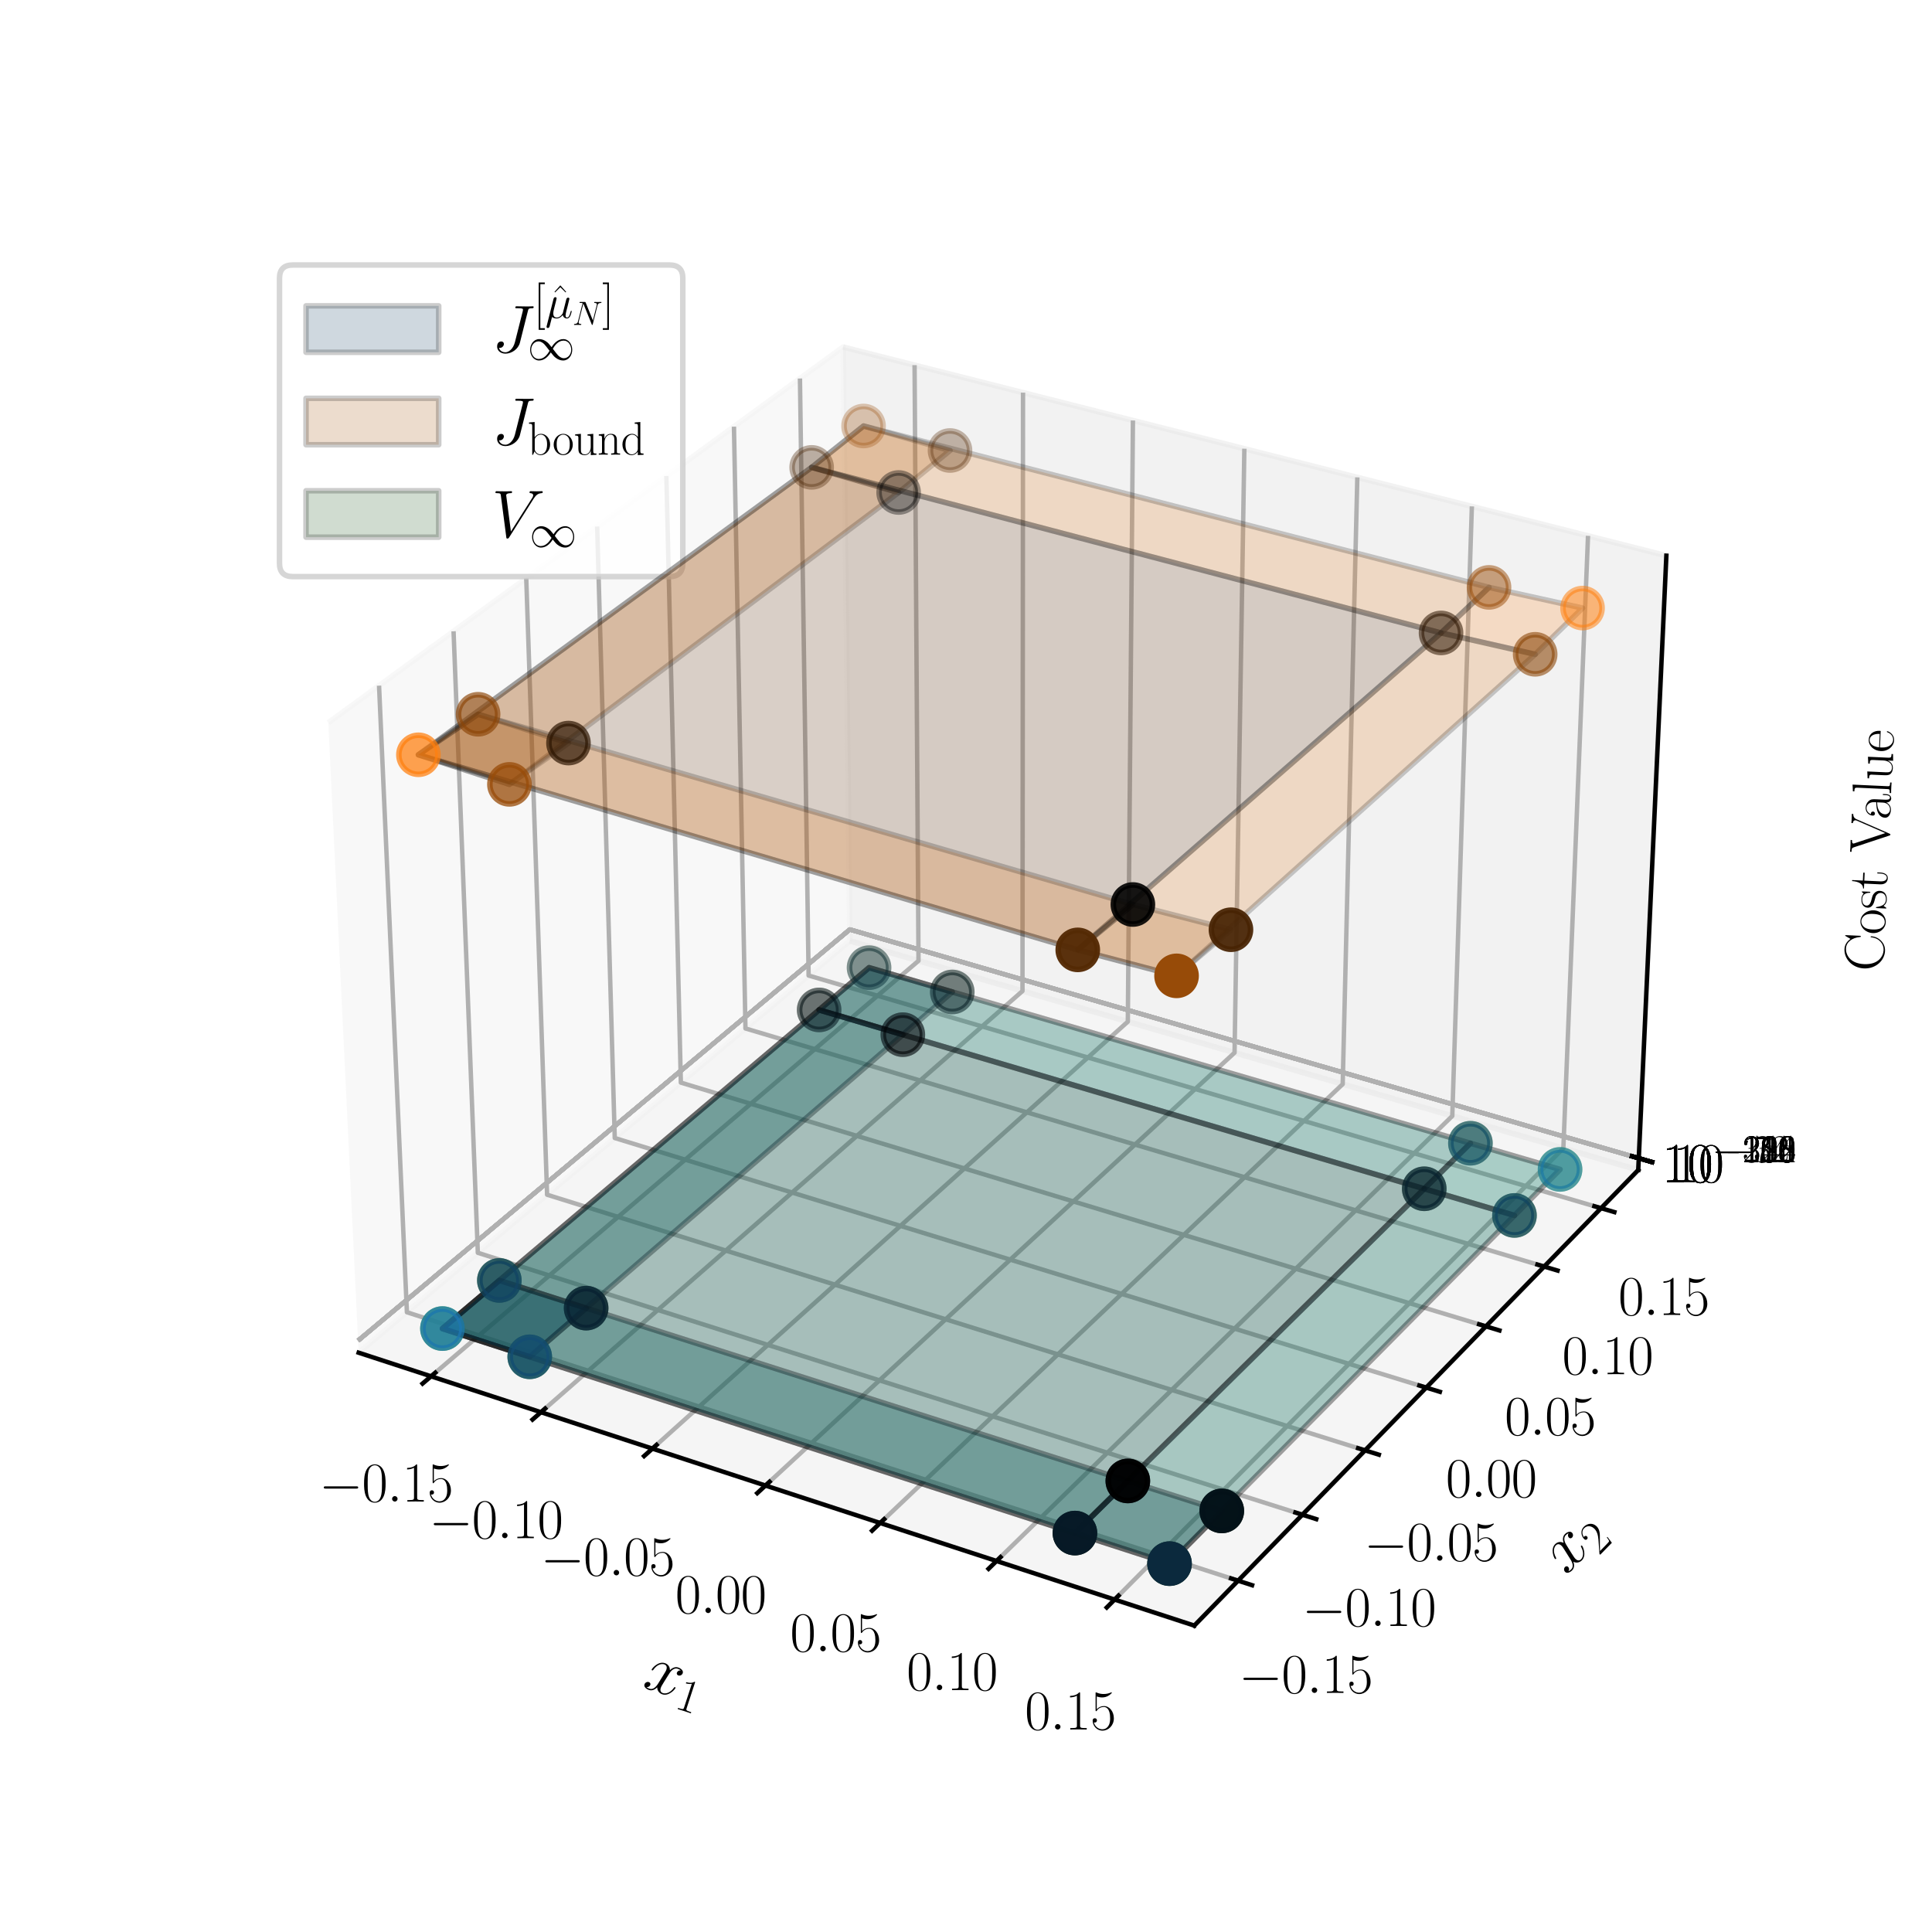 <?xml version="1.0" encoding="utf-8" standalone="no"?>
<!DOCTYPE svg PUBLIC "-//W3C//DTD SVG 1.1//EN"
        "http://www.w3.org/Graphics/SVG/1.1/DTD/svg11.dtd">
<svg xmlns:xlink="http://www.w3.org/1999/xlink" width="349.495pt" height="349.495pt"
     viewBox="0 0 349.495 349.495" xmlns="http://www.w3.org/2000/svg" version="1.1">
    <defs>
        <style type="text/css">*{stroke-linejoin: round; stroke-linecap: butt}</style>
    </defs>
    <g id="figure_1">
        <g id="patch_1">
            <path d="M 0 349.495
L 349.495 349.495 
L 349.495 0 
L 0 0 
z
" style="fill: #ffffff"/>
        </g>
        <g id="patch_2">
            <path d="M 44.561 311.051
L 313.672 311.051 
L 313.672 41.939 
L 44.561 41.939 
z
" style="fill: #ffffff"/>
        </g>
        <g id="pane3d_1">
            <g id="patch_3">
                <path d="M 64.88 244.697
L 153.75 170.205 
L 152.514 62.774 
L 59.392 130.73 
" style="fill: #f2f2f2; opacity: 0.5; stroke: #f2f2f2; stroke-linejoin: miter"/>
            </g>
        </g>
        <g id="pane3d_2">
            <g id="patch_4">
                <path d="M 153.75 170.205
L 296.353 211.654 
L 301.442 100.523 
L 152.514 62.774 
" style="fill: #e6e6e6; opacity: 0.5; stroke: #e6e6e6; stroke-linejoin: miter"/>
            </g>
        </g>
        <g id="pane3d_3">
            <g id="patch_5">
                <path d="M 64.88 244.697
L 216.047 294.068 
L 296.353 211.654 
L 153.75 170.205 
" style="fill: #ececec; opacity: 0.5; stroke: #ececec; stroke-linejoin: miter"/>
            </g>
        </g>
        <g id="grid3d_1">
            <g id="Line3DCollection_1">
                <path d="M 77.978 248.974
L 166.155 173.81 
L 165.445 66.051 
" style="fill: none; stroke: #b0b0b0; stroke-width: 0.8"/>
                <path d="M 97.857 255.467
L 184.965 179.278 
L 185.061 71.023 
" style="fill: none; stroke: #b0b0b0; stroke-width: 0.8"/>
                <path d="M 118.019 262.052
L 204.022 184.817 
L 204.944 76.063 
" style="fill: none; stroke: #b0b0b0; stroke-width: 0.8"/>
                <path d="M 138.471 268.731
L 223.329 190.429 
L 225.101 81.172 
" style="fill: none; stroke: #b0b0b0; stroke-width: 0.8"/>
                <path d="M 159.22 275.508
L 242.893 196.115 
L 245.537 86.352 
" style="fill: none; stroke: #b0b0b0; stroke-width: 0.8"/>
                <path d="M 180.271 282.383
L 262.717 201.877 
L 266.258 91.604 
" style="fill: none; stroke: #b0b0b0; stroke-width: 0.8"/>
                <path d="M 201.632 289.36
L 282.809 207.717 
L 287.27 96.93 
" style="fill: none; stroke: #b0b0b0; stroke-width: 0.8"/>
            </g>
        </g>
        <g id="grid3d_2">
            <g id="Line3DCollection_2">
                <path d="M 68.569 124.034
L 73.608 237.381 
L 223.965 285.942 
" style="fill: none; stroke: #b0b0b0; stroke-width: 0.8"/>
                <path d="M 82.048 114.197
L 86.439 226.626 
L 235.594 274.008 
" style="fill: none; stroke: #b0b0b0; stroke-width: 0.8"/>
                <path d="M 95.196 104.602
L 98.969 216.123 
L 246.935 262.369 
" style="fill: none; stroke: #b0b0b0; stroke-width: 0.8"/>
                <path d="M 108.025 95.24
L 111.208 205.864 
L 257.999 251.015 
" style="fill: none; stroke: #b0b0b0; stroke-width: 0.8"/>
                <path d="M 120.546 86.103
L 123.165 195.841 
L 268.796 239.934 
" style="fill: none; stroke: #b0b0b0; stroke-width: 0.8"/>
                <path d="M 132.771 77.182
L 134.852 186.045 
L 279.335 229.118 
" style="fill: none; stroke: #b0b0b0; stroke-width: 0.8"/>
                <path d="M 144.71 68.469
L 146.275 176.47 
L 289.626 218.557 
" style="fill: none; stroke: #b0b0b0; stroke-width: 0.8"/>
            </g>
        </g>
        <g id="grid3d_3">
            <g id="Line3DCollection_3">
                <path d="M 296.451 209.525
L 153.726 168.142 
L 64.775 242.517 
" style="fill: none; stroke: #b0b0b0; stroke-width: 0.8"/>
                <path d="M 296.451 209.525
L 153.726 168.142 
L 64.775 242.517 
" style="fill: none; stroke: #b0b0b0; stroke-width: 0.8"/>
                <path d="M 296.451 209.525
L 153.726 168.142 
L 64.775 242.517 
" style="fill: none; stroke: #b0b0b0; stroke-width: 0.8"/>
                <path d="M 296.451 209.525
L 153.726 168.142 
L 64.775 242.517 
" style="fill: none; stroke: #b0b0b0; stroke-width: 0.8"/>
                <path d="M 296.451 209.525
L 153.726 168.142 
L 64.775 242.517 
" style="fill: none; stroke: #b0b0b0; stroke-width: 0.8"/>
                <path d="M 296.451 209.525
L 153.726 168.142 
L 64.775 242.517 
" style="fill: none; stroke: #b0b0b0; stroke-width: 0.8"/>
                <path d="M 296.451 209.525
L 153.726 168.142 
L 64.775 242.517 
" style="fill: none; stroke: #b0b0b0; stroke-width: 0.8"/>
                <path d="M 296.451 209.525
L 153.726 168.142 
L 64.775 242.517 
" style="fill: none; stroke: #b0b0b0; stroke-width: 0.8"/>
            </g>
        </g>
        <g id="axis3d_1">
            <g id="line2d_1">
                <path d="M 64.88 244.697
L 216.047 294.068 
" style="fill: none; stroke: #000000; stroke-width: 0.8; stroke-linecap: square"/>
            </g>
            <g id="xtick_1">
                <g id="line2d_2">
                    <path d="M 78.746 248.32
L 76.439 250.286 
" style="fill: none; stroke: #000000; stroke-width: 0.8; stroke-linecap: square"/>
                </g>
                <g id="text_1">
                    <!-- $\mathdefault{−0.15}$ -->
                    <g transform="translate(57.723 271.63) scale(0.1 -0.1)">
                        <defs>
                            <path id="CMSY10-0" d="M 4218 1472
C 4326 1472 4442 1472 4442 1600 
C 4442 1728 4326 1728 4218 1728 
L 755 1728 
C 646 1728 531 1728 531 1600 
C 531 1472 646 1472 755 1472 
L 4218 1472 
z
" transform="scale(0.016)"/>
                            <path id="CMR17-30" d="M 2688 2038
C 2688 2430 2682 3099 2413 3613 
C 2176 4063 1798 4224 1466 4224 
C 1158 4224 768 4082 525 3620 
C 269 3137 243 2539 243 2038 
C 243 1671 250 1112 448 623 
C 723 -39 1216 -128 1466 -128 
C 1760 -128 2208 -7 2470 604 
C 2662 1048 2688 1568 2688 2038 
z
M 1466 -26 
C 1056 -26 813 328 723 816 
C 653 1196 653 1749 653 2109 
C 653 2604 653 3015 736 3407 
C 858 3954 1216 4121 1466 4121 
C 1728 4121 2067 3947 2189 3420 
C 2272 3054 2278 2623 2278 2109 
C 2278 1691 2278 1176 2202 797 
C 2067 96 1690 -26 1466 -26 
z
" transform="scale(0.016)"/>
                            <path id="CMMI12-3a" d="M 1178 307
C 1178 492 1024 620 870 620 
C 685 620 557 467 557 313 
C 557 128 710 0 864 0 
C 1050 0 1178 153 1178 307 
z
" transform="scale(0.016)"/>
                            <path id="CMR17-31" d="M 1702 4083
C 1702 4217 1696 4224 1606 4224 
C 1357 3927 979 3833 621 3820 
C 602 3820 570 3820 563 3808 
C 557 3795 557 3782 557 3648 
C 755 3648 1088 3686 1344 3839 
L 1344 467 
C 1344 243 1331 166 781 166 
L 589 166 
L 589 0 
C 896 6 1216 12 1523 12 
C 1830 12 2150 6 2458 0 
L 2458 166 
L 2266 166 
C 1715 166 1702 236 1702 467 
L 1702 4083 
z
" transform="scale(0.016)"/>
                            <path id="CMR17-35" d="M 730 3750
C 794 3724 1056 3641 1325 3641 
C 1920 3641 2246 3961 2432 4140 
C 2432 4191 2432 4224 2394 4224 
C 2387 4224 2374 4224 2323 4198 
C 2099 4102 1837 4032 1517 4032 
C 1325 4032 1037 4055 723 4191 
C 653 4224 640 4224 634 4224 
C 602 4224 595 4217 595 4090 
L 595 2231 
C 595 2113 595 2080 659 2080 
C 691 2080 704 2093 736 2139 
C 941 2435 1222 2560 1542 2560 
C 1766 2560 2246 2415 2246 1293 
C 2246 1087 2246 716 2054 422 
C 1894 159 1645 25 1370 25 
C 947 25 518 319 403 812 
C 429 806 480 793 506 793 
C 589 793 749 838 749 1036 
C 749 1209 627 1280 506 1280 
C 358 1280 262 1190 262 1011 
C 262 454 704 -128 1382 -128 
C 2042 -128 2669 441 2669 1267 
C 2669 2054 2170 2662 1549 2662 
C 1222 2662 947 2540 730 2304 
L 730 3750 
z
" transform="scale(0.016)"/>
                        </defs>
                        <use xlink:href="#CMSY10-0" transform="scale(0.996)"/>
                        <use xlink:href="#CMR17-30" transform="translate(77.487 0) scale(0.996)"/>
                        <use xlink:href="#CMMI12-3a" transform="translate(123.178 0) scale(0.996)"/>
                        <use xlink:href="#CMR17-31" transform="translate(150.275 0) scale(0.996)"/>
                        <use xlink:href="#CMR17-35" transform="translate(195.966 0) scale(0.996)"/>
                    </g>
                </g>
            </g>
            <g id="xtick_2">
                <g id="line2d_3">
                    <path d="M 98.616 254.803
L 96.335 256.797 
" style="fill: none; stroke: #000000; stroke-width: 0.8; stroke-linecap: square"/>
                </g>
                <g id="text_2">
                    <!-- $\mathdefault{−0.10}$ -->
                    <g transform="translate(77.622 278.258) scale(0.1 -0.1)">
                        <use xlink:href="#CMSY10-0" transform="scale(0.996)"/>
                        <use xlink:href="#CMR17-30" transform="translate(77.487 0) scale(0.996)"/>
                        <use xlink:href="#CMMI12-3a" transform="translate(123.178 0) scale(0.996)"/>
                        <use xlink:href="#CMR17-31" transform="translate(150.275 0) scale(0.996)"/>
                        <use xlink:href="#CMR17-30" transform="translate(195.966 0) scale(0.996)"/>
                    </g>
                </g>
            </g>
            <g id="xtick_3">
                <g id="line2d_4">
                    <path d="M 118.769 261.378
L 116.516 263.401 
" style="fill: none; stroke: #000000; stroke-width: 0.8; stroke-linecap: square"/>
                </g>
                <g id="text_3">
                    <!-- $\mathdefault{−0.05}$ -->
                    <g transform="translate(97.806 284.981) scale(0.1 -0.1)">
                        <use xlink:href="#CMSY10-0" transform="scale(0.996)"/>
                        <use xlink:href="#CMR17-30" transform="translate(77.487 0) scale(0.996)"/>
                        <use xlink:href="#CMMI12-3a" transform="translate(123.178 0) scale(0.996)"/>
                        <use xlink:href="#CMR17-30" transform="translate(150.275 0) scale(0.996)"/>
                        <use xlink:href="#CMR17-35" transform="translate(195.966 0) scale(0.996)"/>
                    </g>
                </g>
            </g>
            <g id="xtick_4">
                <g id="line2d_5">
                    <path d="M 139.212 268.048
L 136.987 270.101 
" style="fill: none; stroke: #000000; stroke-width: 0.8; stroke-linecap: square"/>
                </g>
                <g id="text_4">
                    <!-- $\mathdefault{0.00}$ -->
                    <g transform="translate(122.155 291.802) scale(0.1 -0.1)">
                        <use xlink:href="#CMR17-30" transform="scale(0.996)"/>
                        <use xlink:href="#CMMI12-3a" transform="translate(45.69 0) scale(0.996)"/>
                        <use xlink:href="#CMR17-30" transform="translate(72.788 0) scale(0.996)"/>
                        <use xlink:href="#CMR17-30" transform="translate(118.478 0) scale(0.996)"/>
                    </g>
                </g>
            </g>
            <g id="xtick_5">
                <g id="line2d_6">
                    <path d="M 159.95 274.815
L 157.756 276.897 
" style="fill: none; stroke: #000000; stroke-width: 0.8; stroke-linecap: square"/>
                </g>
                <g id="text_5">
                    <!-- $\mathdefault{0.05}$ -->
                    <g transform="translate(142.928 298.721) scale(0.1 -0.1)">
                        <use xlink:href="#CMR17-30" transform="scale(0.996)"/>
                        <use xlink:href="#CMMI12-3a" transform="translate(45.69 0) scale(0.996)"/>
                        <use xlink:href="#CMR17-30" transform="translate(72.788 0) scale(0.996)"/>
                        <use xlink:href="#CMR17-35" transform="translate(118.478 0) scale(0.996)"/>
                    </g>
                </g>
            </g>
            <g id="xtick_6">
                <g id="line2d_7">
                    <path d="M 180.991 281.68
L 178.827 283.793 
" style="fill: none; stroke: #000000; stroke-width: 0.8; stroke-linecap: square"/>
                </g>
                <g id="text_6">
                    <!-- $\mathdefault{0.10}$ -->
                    <g transform="translate(164.005 305.742) scale(0.1 -0.1)">
                        <use xlink:href="#CMR17-30" transform="scale(0.996)"/>
                        <use xlink:href="#CMMI12-3a" transform="translate(45.69 0) scale(0.996)"/>
                        <use xlink:href="#CMR17-31" transform="translate(72.788 0) scale(0.996)"/>
                        <use xlink:href="#CMR17-30" transform="translate(118.478 0) scale(0.996)"/>
                    </g>
                </g>
            </g>
            <g id="xtick_7">
                <g id="line2d_8">
                    <path d="M 202.341 288.646
L 200.209 290.79 
" style="fill: none; stroke: #000000; stroke-width: 0.8; stroke-linecap: square"/>
                </g>
                <g id="text_7">
                    <!-- $\mathdefault{0.15}$ -->
                    <g transform="translate(185.393 312.867) scale(0.1 -0.1)">
                        <use xlink:href="#CMR17-30" transform="scale(0.996)"/>
                        <use xlink:href="#CMMI12-3a" transform="translate(45.69 0) scale(0.996)"/>
                        <use xlink:href="#CMR17-31" transform="translate(72.788 0) scale(0.996)"/>
                        <use xlink:href="#CMR17-35" transform="translate(118.478 0) scale(0.996)"/>
                    </g>
                </g>
            </g>
            <g id="text_8">
                <!-- $x_1$ -->
                <g transform="translate(116.079 305.151) rotate(-341.913) scale(0.12 -0.12)">
                    <defs>
                        <path id="CMMI12-78" d="M 3034 2624
C 2829 2585 2752 2431 2752 2310 
C 2752 2156 2874 2105 2963 2105 
C 3155 2105 3290 2271 3290 2444 
C 3290 2694 2982 2816 2714 2816 
C 2323 2816 2106 2451 2048 2329 
C 1901 2790 1504 2816 1389 2816 
C 736 2816 390 1993 390 1849 
C 390 1823 416 1790 461 1790 
C 512 1790 525 1829 538 1855 
C 755 2572 1184 2687 1370 2687 
C 1658 2687 1715 2438 1715 2284 
C 1715 2143 1677 1993 1600 1678 
L 1382 778 
C 1286 390 1101 64 762 64 
C 730 64 570 64 435 126 
C 666 166 717 358 717 435 
C 717 563 621 640 499 640 
C 346 640 179 505 179 300 
C 179 57 480 -64 755 -64 
C 1062 -64 1280 153 1414 415 
C 1517 64 1837 -64 2074 -64 
C 2726 -64 3072 751 3072 896 
C 3072 929 3046 955 3008 955 
C 2950 955 2944 922 2925 870 
C 2752 300 2381 64 2093 64 
C 1869 64 1747 204 1747 467 
C 1747 607 1773 712 1875 1146 
L 2099 2039 
C 2195 2425 2413 2687 2707 2687 
C 2720 2687 2899 2687 3034 2624 
z
" transform="scale(0.016)"/>
                    </defs>
                    <use xlink:href="#CMMI12-78" transform="scale(0.996)"/>
                    <use xlink:href="#CMR17-31" transform="translate(55.434 -14.944) scale(0.697)"/>
                </g>
            </g>
        </g>
        <g id="axis3d_2">
            <g id="line2d_9">
                <path d="M 296.353 211.654
L 216.047 294.068 
" style="fill: none; stroke: #000000; stroke-width: 0.8; stroke-linecap: square"/>
            </g>
            <g id="xtick_8">
                <g id="line2d_10">
                    <path d="M 222.698 285.533
L 226.502 286.761 
" style="fill: none; stroke: #000000; stroke-width: 0.8; stroke-linecap: square"/>
                </g>
                <g id="text_9">
                    <!-- $\mathdefault{−0.15}$ -->
                    <g transform="translate(224.084 306.248) scale(0.1 -0.1)">
                        <use xlink:href="#CMSY10-0" transform="scale(0.996)"/>
                        <use xlink:href="#CMR17-30" transform="translate(77.487 0) scale(0.996)"/>
                        <use xlink:href="#CMMI12-3a" transform="translate(123.178 0) scale(0.996)"/>
                        <use xlink:href="#CMR17-31" transform="translate(150.275 0) scale(0.996)"/>
                        <use xlink:href="#CMR17-35" transform="translate(195.966 0) scale(0.996)"/>
                    </g>
                </g>
            </g>
            <g id="xtick_9">
                <g id="line2d_11">
                    <path d="M 234.338 273.609
L 238.109 274.807 
" style="fill: none; stroke: #000000; stroke-width: 0.8; stroke-linecap: square"/>
                </g>
                <g id="text_10">
                    <!-- $\mathdefault{−0.10}$ -->
                    <g transform="translate(235.559 294.14) scale(0.1 -0.1)">
                        <use xlink:href="#CMSY10-0" transform="scale(0.996)"/>
                        <use xlink:href="#CMR17-30" transform="translate(77.487 0) scale(0.996)"/>
                        <use xlink:href="#CMMI12-3a" transform="translate(123.178 0) scale(0.996)"/>
                        <use xlink:href="#CMR17-31" transform="translate(150.275 0) scale(0.996)"/>
                        <use xlink:href="#CMR17-30" transform="translate(195.966 0) scale(0.996)"/>
                    </g>
                </g>
            </g>
            <g id="xtick_10">
                <g id="line2d_12">
                    <path d="M 245.69 261.98
L 249.429 263.149 
" style="fill: none; stroke: #000000; stroke-width: 0.8; stroke-linecap: square"/>
                </g>
                <g id="text_11">
                    <!-- $\mathdefault{−0.05}$ -->
                    <g transform="translate(246.749 282.33) scale(0.1 -0.1)">
                        <use xlink:href="#CMSY10-0" transform="scale(0.996)"/>
                        <use xlink:href="#CMR17-30" transform="translate(77.487 0) scale(0.996)"/>
                        <use xlink:href="#CMMI12-3a" transform="translate(123.178 0) scale(0.996)"/>
                        <use xlink:href="#CMR17-30" transform="translate(150.275 0) scale(0.996)"/>
                        <use xlink:href="#CMR17-35" transform="translate(195.966 0) scale(0.996)"/>
                    </g>
                </g>
            </g>
            <g id="xtick_11">
                <g id="line2d_13">
                    <path d="M 256.765 250.635
L 260.471 251.775 
" style="fill: none; stroke: #000000; stroke-width: 0.8; stroke-linecap: square"/>
                </g>
                <g id="text_12">
                    <!-- $\mathdefault{0.00}$ -->
                    <g transform="translate(261.541 270.81) scale(0.1 -0.1)">
                        <use xlink:href="#CMR17-30" transform="scale(0.996)"/>
                        <use xlink:href="#CMMI12-3a" transform="translate(45.69 0) scale(0.996)"/>
                        <use xlink:href="#CMR17-30" transform="translate(72.788 0) scale(0.996)"/>
                        <use xlink:href="#CMR17-30" transform="translate(118.478 0) scale(0.996)"/>
                    </g>
                </g>
            </g>
            <g id="xtick_12">
                <g id="line2d_14">
                    <path d="M 267.572 239.564
L 271.247 240.677 
" style="fill: none; stroke: #000000; stroke-width: 0.8; stroke-linecap: square"/>
                </g>
                <g id="text_13">
                    <!-- $\mathdefault{0.05}$ -->
                    <g transform="translate(272.194 259.568) scale(0.1 -0.1)">
                        <use xlink:href="#CMR17-30" transform="scale(0.996)"/>
                        <use xlink:href="#CMMI12-3a" transform="translate(45.69 0) scale(0.996)"/>
                        <use xlink:href="#CMR17-30" transform="translate(72.788 0) scale(0.996)"/>
                        <use xlink:href="#CMR17-35" transform="translate(118.478 0) scale(0.996)"/>
                    </g>
                </g>
            </g>
            <g id="xtick_13">
                <g id="line2d_15">
                    <path d="M 278.122 228.757
L 281.766 229.843 
" style="fill: none; stroke: #000000; stroke-width: 0.8; stroke-linecap: square"/>
                </g>
                <g id="text_14">
                    <!-- $\mathdefault{0.10}$ -->
                    <g transform="translate(282.593 248.594) scale(0.1 -0.1)">
                        <use xlink:href="#CMR17-30" transform="scale(0.996)"/>
                        <use xlink:href="#CMMI12-3a" transform="translate(45.69 0) scale(0.996)"/>
                        <use xlink:href="#CMR17-31" transform="translate(72.788 0) scale(0.996)"/>
                        <use xlink:href="#CMR17-30" transform="translate(118.478 0) scale(0.996)"/>
                    </g>
                </g>
            </g>
            <g id="xtick_14">
                <g id="line2d_16">
                    <path d="M 288.423 218.204
L 292.036 219.265 
" style="fill: none; stroke: #000000; stroke-width: 0.8; stroke-linecap: square"/>
                </g>
                <g id="text_15">
                    <!-- $\mathdefault{0.15}$ -->
                    <g transform="translate(292.747 237.879) scale(0.1 -0.1)">
                        <use xlink:href="#CMR17-30" transform="scale(0.996)"/>
                        <use xlink:href="#CMMI12-3a" transform="translate(45.69 0) scale(0.996)"/>
                        <use xlink:href="#CMR17-31" transform="translate(72.788 0) scale(0.996)"/>
                        <use xlink:href="#CMR17-35" transform="translate(118.478 0) scale(0.996)"/>
                    </g>
                </g>
            </g>
            <g id="text_16">
                <!-- $x_2$ -->
                <g transform="translate(283.31 285.011) rotate(-45.742) scale(0.12 -0.12)">
                    <defs>
                        <path id="CMR17-32" d="M 2669 990
L 2554 990 
C 2490 537 2438 460 2413 422 
C 2381 371 1920 371 1830 371 
L 602 371 
C 832 620 1280 1073 1824 1596 
C 2214 1966 2669 2400 2669 3033 
C 2669 3788 2067 4224 1395 4224 
C 691 4224 262 3603 262 3027 
C 262 2777 448 2745 525 2745 
C 589 2745 781 2783 781 3007 
C 781 3206 614 3264 525 3264 
C 486 3264 448 3257 422 3244 
C 544 3788 915 4057 1306 4057 
C 1862 4057 2227 3616 2227 3033 
C 2227 2477 1901 1998 1536 1583 
L 262 147 
L 262 0 
L 2515 0 
L 2669 990 
z
" transform="scale(0.016)"/>
                    </defs>
                    <use xlink:href="#CMMI12-78" transform="scale(0.996)"/>
                    <use xlink:href="#CMR17-32" transform="translate(55.434 -14.944) scale(0.697)"/>
                </g>
            </g>
        </g>
        <g id="axis3d_3">
            <g id="line2d_17">
                <path d="M 296.353 211.654
L 301.442 100.523 
" style="fill: none; stroke: #000000; stroke-width: 0.8; stroke-linecap: square"/>
            </g>
            <g id="xtick_15">
                <g id="line2d_18">
                    <path d="M 295.253 209.177
L 298.85 210.22 
" style="fill: none; stroke: #000000; stroke-width: 0.8; stroke-linecap: square"/>
                </g>
                <g id="text_17">
                    <!-- $\mathdefault{10^{-300}}$ -->
                    <g transform="translate(300.664 213.842) scale(0.1 -0.1)">
                        <defs>
                            <path id="CMR17-33" d="M 1414 2176
C 1984 2176 2234 1673 2234 1094 
C 2234 322 1824 25 1453 25 
C 1114 25 563 193 390 691 
C 422 678 454 678 486 678 
C 640 678 755 780 755 947 
C 755 1132 614 1216 486 1216 
C 378 1216 211 1164 211 927 
C 211 335 787 -128 1466 -128 
C 2176 -128 2720 432 2720 1087 
C 2720 1718 2208 2176 1600 2246 
C 2086 2347 2554 2776 2554 3353 
C 2554 3856 2048 4224 1472 4224 
C 890 4224 378 3862 378 3347 
C 378 3123 544 3084 627 3084 
C 762 3084 877 3167 877 3334 
C 877 3500 762 3584 627 3584 
C 602 3584 570 3584 544 3571 
C 730 3999 1235 4076 1459 4076 
C 1683 4076 2106 3966 2106 3347 
C 2106 3167 2080 2851 1862 2574 
C 1670 2329 1453 2316 1242 2297 
C 1210 2297 1062 2284 1037 2284 
C 992 2278 966 2272 966 2227 
C 966 2182 973 2176 1101 2176 
L 1414 2176 
z
" transform="scale(0.016)"/>
                        </defs>
                        <use xlink:href="#CMR17-31" transform="scale(0.996)"/>
                        <use xlink:href="#CMR17-30" transform="translate(45.69 0) scale(0.996)"/>
                        <use xlink:href="#CMSY10-0" transform="translate(91.381 36.154) scale(0.697)"/>
                        <use xlink:href="#CMR17-33" transform="translate(145.622 36.154) scale(0.697)"/>
                        <use xlink:href="#CMR17-30" transform="translate(177.605 36.154) scale(0.697)"/>
                        <use xlink:href="#CMR17-30" transform="translate(209.588 36.154) scale(0.697)"/>
                    </g>
                </g>
            </g>
            <g id="xtick_16">
                <g id="line2d_19">
                    <path d="M 295.253 209.177
L 298.85 210.22 
" style="fill: none; stroke: #000000; stroke-width: 0.8; stroke-linecap: square"/>
                </g>
                <g id="text_18">
                    <!-- $\mathdefault{10^{-262}}$ -->
                    <g transform="translate(300.664 213.842) scale(0.1 -0.1)">
                        <defs>
                            <path id="CMR17-36" d="M 678 2198
C 678 3712 1395 4076 1811 4076 
C 1946 4076 2272 4049 2400 3782 
C 2298 3782 2106 3782 2106 3558 
C 2106 3385 2246 3328 2336 3328 
C 2394 3328 2566 3353 2566 3571 
C 2566 3987 2246 4224 1805 4224 
C 1043 4224 243 3411 243 2011 
C 243 257 966 -128 1478 -128 
C 2099 -128 2688 431 2688 1295 
C 2688 2101 2170 2688 1517 2688 
C 1126 2688 838 2430 678 1979 
L 678 2198 
z
M 1478 25 
C 691 25 691 1212 691 1450 
C 691 1914 909 2585 1504 2585 
C 1613 2585 1926 2585 2138 2140 
C 2253 1889 2253 1624 2253 1302 
C 2253 954 2253 696 2118 438 
C 1978 173 1773 25 1478 25 
z
" transform="scale(0.016)"/>
                        </defs>
                        <use xlink:href="#CMR17-31" transform="scale(0.996)"/>
                        <use xlink:href="#CMR17-30" transform="translate(45.69 0) scale(0.996)"/>
                        <use xlink:href="#CMSY10-0" transform="translate(91.381 36.154) scale(0.697)"/>
                        <use xlink:href="#CMR17-32" transform="translate(145.622 36.154) scale(0.697)"/>
                        <use xlink:href="#CMR17-36" transform="translate(177.605 36.154) scale(0.697)"/>
                        <use xlink:href="#CMR17-32" transform="translate(209.588 36.154) scale(0.697)"/>
                    </g>
                </g>
            </g>
            <g id="xtick_17">
                <g id="line2d_20">
                    <path d="M 295.253 209.177
L 298.85 210.22 
" style="fill: none; stroke: #000000; stroke-width: 0.8; stroke-linecap: square"/>
                </g>
                <g id="text_19">
                    <!-- $\mathdefault{10^{-224}}$ -->
                    <g transform="translate(300.664 213.842) scale(0.1 -0.1)">
                        <defs>
                            <path id="CMR17-34" d="M 2150 4147
C 2150 4281 2144 4288 2029 4288 
L 128 1254 
L 128 1088 
L 1779 1088 
L 1779 460 
C 1779 230 1766 166 1318 166 
L 1197 166 
L 1197 0 
C 1402 12 1747 12 1965 12 
C 2182 12 2528 12 2733 0 
L 2733 166 
L 2611 166 
C 2163 166 2150 230 2150 460 
L 2150 1088 
L 2803 1088 
L 2803 1254 
L 2150 1254 
L 2150 4147 
z
M 1798 3723 
L 1798 1254 
L 256 1254 
L 1798 3723 
z
" transform="scale(0.016)"/>
                        </defs>
                        <use xlink:href="#CMR17-31" transform="scale(0.996)"/>
                        <use xlink:href="#CMR17-30" transform="translate(45.69 0) scale(0.996)"/>
                        <use xlink:href="#CMSY10-0" transform="translate(91.381 36.154) scale(0.697)"/>
                        <use xlink:href="#CMR17-32" transform="translate(145.622 36.154) scale(0.697)"/>
                        <use xlink:href="#CMR17-32" transform="translate(177.605 36.154) scale(0.697)"/>
                        <use xlink:href="#CMR17-34" transform="translate(209.588 36.154) scale(0.697)"/>
                    </g>
                </g>
            </g>
            <g id="xtick_18">
                <g id="line2d_21">
                    <path d="M 295.253 209.177
L 298.85 210.22 
" style="fill: none; stroke: #000000; stroke-width: 0.8; stroke-linecap: square"/>
                </g>
                <g id="text_20">
                    <!-- $\mathdefault{10^{-186}}$ -->
                    <g transform="translate(300.664 213.842) scale(0.1 -0.1)">
                        <defs>
                            <path id="CMR17-38" d="M 1741 2289
C 2144 2494 2554 2803 2554 3298 
C 2554 3884 1990 4224 1472 4224 
C 890 4224 378 3800 378 3215 
C 378 3054 416 2777 666 2533 
C 730 2469 998 2276 1171 2154 
C 883 2006 211 1652 211 945 
C 211 282 838 -128 1459 -128 
C 2144 -128 2720 366 2720 1022 
C 2720 1607 2330 1877 2074 2051 
L 1741 2289 
z
M 902 2855 
C 851 2887 595 3086 595 3388 
C 595 3781 998 4076 1459 4076 
C 1965 4076 2336 3716 2336 3298 
C 2336 2700 1670 2359 1638 2359 
C 1632 2359 1626 2359 1574 2398 
L 902 2855 
z
M 2080 1536 
C 2176 1466 2483 1253 2483 861 
C 2483 385 2010 25 1472 25 
C 890 25 448 443 448 951 
C 448 1459 838 1884 1280 2083 
L 2080 1536 
z
" transform="scale(0.016)"/>
                        </defs>
                        <use xlink:href="#CMR17-31" transform="scale(0.996)"/>
                        <use xlink:href="#CMR17-30" transform="translate(45.69 0) scale(0.996)"/>
                        <use xlink:href="#CMSY10-0" transform="translate(91.381 36.154) scale(0.697)"/>
                        <use xlink:href="#CMR17-31" transform="translate(145.622 36.154) scale(0.697)"/>
                        <use xlink:href="#CMR17-38" transform="translate(177.605 36.154) scale(0.697)"/>
                        <use xlink:href="#CMR17-36" transform="translate(209.588 36.154) scale(0.697)"/>
                    </g>
                </g>
            </g>
            <g id="xtick_19">
                <g id="line2d_22">
                    <path d="M 295.253 209.177
L 298.85 210.22 
" style="fill: none; stroke: #000000; stroke-width: 0.8; stroke-linecap: square"/>
                </g>
                <g id="text_21">
                    <!-- $\mathdefault{10^{-148}}$ -->
                    <g transform="translate(300.664 213.842) scale(0.1 -0.1)">
                        <use xlink:href="#CMR17-31" transform="scale(0.996)"/>
                        <use xlink:href="#CMR17-30" transform="translate(45.69 0) scale(0.996)"/>
                        <use xlink:href="#CMSY10-0" transform="translate(91.381 36.154) scale(0.697)"/>
                        <use xlink:href="#CMR17-31" transform="translate(145.622 36.154) scale(0.697)"/>
                        <use xlink:href="#CMR17-34" transform="translate(177.605 36.154) scale(0.697)"/>
                        <use xlink:href="#CMR17-38" transform="translate(209.588 36.154) scale(0.697)"/>
                    </g>
                </g>
            </g>
            <g id="xtick_20">
                <g id="line2d_23">
                    <path d="M 295.253 209.177
L 298.85 210.22 
" style="fill: none; stroke: #000000; stroke-width: 0.8; stroke-linecap: square"/>
                </g>
                <g id="text_22">
                    <!-- $\mathdefault{10^{-110}}$ -->
                    <g transform="translate(300.664 213.842) scale(0.1 -0.1)">
                        <use xlink:href="#CMR17-31" transform="scale(0.996)"/>
                        <use xlink:href="#CMR17-30" transform="translate(45.69 0) scale(0.996)"/>
                        <use xlink:href="#CMSY10-0" transform="translate(91.381 36.154) scale(0.697)"/>
                        <use xlink:href="#CMR17-31" transform="translate(145.622 36.154) scale(0.697)"/>
                        <use xlink:href="#CMR17-31" transform="translate(177.605 36.154) scale(0.697)"/>
                        <use xlink:href="#CMR17-30" transform="translate(209.588 36.154) scale(0.697)"/>
                    </g>
                </g>
            </g>
            <g id="xtick_21">
                <g id="line2d_24">
                    <path d="M 295.253 209.177
L 298.85 210.22 
" style="fill: none; stroke: #000000; stroke-width: 0.8; stroke-linecap: square"/>
                </g>
                <g id="text_23">
                    <!-- $\mathdefault{10^{-72}}$ -->
                    <g transform="translate(302.65 213.842) scale(0.1 -0.1)">
                        <defs>
                            <path id="CMR17-37" d="M 2886 3955
L 2886 4096 
L 1382 4096 
C 634 4096 621 4166 595 4288 
L 480 4288 
L 294 3104 
L 410 3104 
C 429 3226 474 3552 550 3673 
C 589 3724 1062 3724 1171 3724 
L 2579 3724 
L 1869 2670 
C 1395 1961 1069 1003 1069 166 
C 1069 89 1069 -128 1299 -128 
C 1530 -128 1530 89 1530 172 
L 1530 466 
C 1530 1514 1709 2204 2003 2644 
L 2886 3955 
z
" transform="scale(0.016)"/>
                        </defs>
                        <use xlink:href="#CMR17-31" transform="scale(0.996)"/>
                        <use xlink:href="#CMR17-30" transform="translate(45.69 0) scale(0.996)"/>
                        <use xlink:href="#CMSY10-0" transform="translate(91.381 36.154) scale(0.697)"/>
                        <use xlink:href="#CMR17-37" transform="translate(145.622 36.154) scale(0.697)"/>
                        <use xlink:href="#CMR17-32" transform="translate(177.605 36.154) scale(0.697)"/>
                    </g>
                </g>
            </g>
            <g id="xtick_22">
                <g id="line2d_25">
                    <path d="M 295.253 209.177
L 298.85 210.22 
" style="fill: none; stroke: #000000; stroke-width: 0.8; stroke-linecap: square"/>
                </g>
                <g id="text_24">
                    <!-- $\mathdefault{10^{-34}}$ -->
                    <g transform="translate(302.65 213.842) scale(0.1 -0.1)">
                        <use xlink:href="#CMR17-31" transform="scale(0.996)"/>
                        <use xlink:href="#CMR17-30" transform="translate(45.69 0) scale(0.996)"/>
                        <use xlink:href="#CMSY10-0" transform="translate(91.381 36.154) scale(0.697)"/>
                        <use xlink:href="#CMR17-33" transform="translate(145.622 36.154) scale(0.697)"/>
                        <use xlink:href="#CMR17-34" transform="translate(177.605 36.154) scale(0.697)"/>
                    </g>
                </g>
            </g>
            <g id="text_25">
                <!-- Cost Value -->
                <g transform="translate(340.619 175.812) rotate(-87.378) scale(0.1 -0.1)">
                    <defs>
                        <path id="CMR17-43" d="M 3974 4351
C 3974 4467 3968 4473 3930 4473 
C 3904 4473 3898 4467 3853 4390 
L 3571 3849 
C 3258 4249 2874 4480 2381 4480 
C 1286 4480 294 3507 294 2179 
C 294 837 1286 -128 2387 -128 
C 3366 -128 3974 741 3974 1482 
C 3974 1547 3974 1573 3917 1573 
C 3866 1573 3866 1553 3859 1495 
C 3808 592 3168 38 2477 38 
C 1824 38 781 502 781 2179 
C 781 3862 1843 4313 2464 4313 
C 3187 4313 3712 3681 3834 2785 
C 3846 2707 3846 2695 3904 2695 
C 3974 2695 3974 2707 3974 2824 
L 3974 4351 
z
" transform="scale(0.016)"/>
                        <path id="CMR17-6f" d="M 2758 1356
C 2758 2176 2163 2816 1466 2816 
C 768 2816 173 2176 173 1356 
C 173 550 768 -64 1466 -64 
C 2163 -64 2758 550 2758 1356 
z
M 1466 51 
C 1165 51 909 230 762 480 
C 602 768 582 1126 582 1408 
C 582 1676 595 2009 762 2297 
C 890 2508 1139 2713 1466 2713 
C 1754 2713 1997 2553 2150 2329 
C 2349 2028 2349 1606 2349 1408 
C 2349 1158 2336 774 2163 467 
C 1984 172 1709 51 1466 51 
z
" transform="scale(0.016)"/>
                        <path id="CMR17-73" d="M 1978 2688
C 1978 2803 1971 2809 1933 2809 
C 1907 2809 1901 2803 1824 2707 
C 1805 2681 1747 2617 1728 2592 
C 1523 2809 1235 2816 1126 2816 
C 416 2816 160 2444 160 2073 
C 160 1497 813 1363 998 1324 
C 1402 1241 1542 1216 1677 1100 
C 1760 1024 1901 883 1901 652 
C 1901 384 1747 38 1158 38 
C 602 38 403 460 288 1024 
C 269 1113 269 1120 218 1120 
C 166 1120 160 1113 160 985 
L 160 64 
C 160 -52 166 -58 205 -58 
C 237 -58 243 -52 275 0 
C 314 57 410 211 448 275 
C 576 102 800 -64 1158 -64 
C 1792 -64 2131 281 2131 780 
C 2131 1107 1958 1280 1875 1356 
C 1683 1555 1459 1600 1190 1651 
C 838 1728 390 1817 390 2208 
C 390 2374 480 2726 1126 2726 
C 1811 2726 1850 2086 1862 1881 
C 1869 1849 1901 1843 1920 1843 
C 1978 1843 1978 1862 1978 1971 
L 1978 2688 
z
" transform="scale(0.016)"/>
                        <path id="CMR17-74" d="M 966 2585
L 1862 2585 
L 1862 2752 
L 966 2752 
L 966 3968 
L 851 3968 
C 838 3292 614 2700 70 2687 
L 70 2585 
L 627 2585 
L 627 778 
C 627 655 627 -64 1370 -64 
C 1747 -64 1965 308 1965 784 
L 1965 1151 
L 1850 1151 
L 1850 790 
C 1850 347 1677 51 1408 51 
C 1222 51 966 179 966 765 
L 966 2585 
z
" transform="scale(0.016)"/>
                        <path id="CMR17-56" d="M 3776 3762
C 3834 3903 3936 4179 4365 4185 
L 4365 4352 
C 4218 4339 4051 4339 3891 4339 
C 3738 4339 3475 4339 3328 4352 
L 3328 4185 
C 3648 4166 3661 3942 3661 3903 
C 3661 3833 3642 3788 3622 3737 
L 2362 448 
L 1043 3903 
C 1024 3948 1011 3980 1011 4012 
C 1011 4185 1267 4185 1402 4185 
L 1402 4352 
C 1197 4339 896 4339 685 4339 
C 518 4339 218 4339 64 4352 
L 64 4185 
C 435 4185 506 4160 582 3955 
L 2106 -26 
C 2138 -116 2144 -128 2214 -128 
C 2285 -128 2291 -116 2323 -26 
L 3776 3762 
z
" transform="scale(0.016)"/>
                        <path id="CMR17-61" d="M 2304 1656
C 2304 2048 2304 2275 2035 2534 
C 1798 2751 1523 2816 1306 2816 
C 800 2816 435 2408 435 1977 
C 435 1740 627 1728 666 1728 
C 749 1728 896 1779 896 1958 
C 896 2118 774 2188 666 2188 
C 640 2188 608 2182 589 2176 
C 723 2594 1069 2713 1293 2713 
C 1613 2713 1965 2421 1965 1875 
L 1965 1632 
C 1587 1619 1133 1568 774 1373 
C 371 1147 256 822 256 576 
C 256 77 832 -64 1171 -64 
C 1523 -64 1850 135 1990 505 
C 2003 219 2182 -39 2464 -39 
C 2598 -39 2938 51 2938 563 
L 2938 926 
L 2822 926 
L 2822 557 
C 2822 161 2650 109 2566 109 
C 2304 109 2304 446 2304 732 
L 2304 1656 
z
M 1965 887 
C 1965 323 1568 38 1216 38 
C 896 38 646 278 646 576 
C 646 771 730 1114 1101 1322 
C 1408 1497 1760 1523 1965 1536 
L 1965 887 
z
" transform="scale(0.016)"/>
                        <path id="CMR17-6c" d="M 979 4416
L 218 4345 
L 218 4179 
C 595 4179 653 4141 653 3835 
L 653 439 
C 653 198 627 166 218 166 
L 218 0 
C 371 12 653 12 813 12 
C 979 12 1261 12 1414 0 
L 1414 166 
C 1005 166 979 191 979 439 
L 979 4416 
z
" transform="scale(0.016)"/>
                        <path id="CMR17-75" d="M 1882 2745
L 1882 2579 
C 2259 2579 2317 2540 2317 2229 
L 2317 1053 
C 2317 510 2029 38 1555 38 
C 1030 38 986 355 986 691 
L 986 2816 
L 211 2745 
L 211 2579 
C 467 2579 640 2579 646 2320 
L 646 1079 
C 646 646 646 368 813 187 
C 896 103 1056 -64 1517 -64 
C 2061 -64 2272 400 2323 536 
L 2330 536 
L 2330 -64 
L 3091 -13 
L 3091 154 
C 2714 154 2656 193 2656 503 
L 2656 2816 
L 1882 2745 
z
" transform="scale(0.016)"/>
                        <path id="CMR17-65" d="M 2438 1503
C 2464 1529 2464 1542 2464 1606 
C 2464 2251 2118 2816 1389 2816 
C 710 2816 173 2175 173 1394 
C 173 554 781 -64 1459 -64 
C 2176 -64 2458 619 2458 755 
C 2458 800 2419 800 2406 800 
C 2362 800 2355 787 2330 709 
C 2189 270 1837 51 1504 51 
C 1229 51 954 206 781 490 
C 582 819 582 1200 582 1503 
L 2438 1503 
z
M 589 1600 
C 634 2511 1126 2713 1382 2713 
C 1818 2713 2112 2308 2118 1600 
L 589 1600 
z
" transform="scale(0.016)"/>
                    </defs>
                    <use xlink:href="#CMR17-43" transform="scale(0.996)"/>
                    <use xlink:href="#CMR17-6f" transform="translate(66.51 0) scale(0.996)"/>
                    <use xlink:href="#CMR17-73" transform="translate(112.2 0) scale(0.996)"/>
                    <use xlink:href="#CMR17-74" transform="translate(148.002 0) scale(0.996)"/>
                    <use xlink:href="#CMR17-56" transform="translate(213.358 0) scale(0.996)"/>
                    <use xlink:href="#CMR17-61" transform="translate(274.624 0) scale(0.996)"/>
                    <use xlink:href="#CMR17-6c" transform="translate(320.314 0) scale(0.996)"/>
                    <use xlink:href="#CMR17-75" transform="translate(345.185 0) scale(0.996)"/>
                    <use xlink:href="#CMR17-65" transform="translate(396.081 0) scale(0.996)"/>
                </g>
            </g>
        </g>
        <g id="axes_1">
            <g id="Poly3DCollection_1">
                <path d="M 163.321 187.17
L 148.177 182.693 
L 157.211 175.05 
L 172.265 179.446 
z
" clip-path="url(#p1e435a95f5)" style="fill: #175417; fill-opacity: 0.2; stroke: #000000; stroke-opacity: 0.2"/>
                <path d="M 148.177 182.693
L 257.643 215.047 
L 265.996 206.812 
L 157.211 175.05 
z
" clip-path="url(#p1e435a95f5)" style="fill: #289328; fill-opacity: 0.2; stroke: #000000; stroke-opacity: 0.2"/>
                <path d="M 257.643 215.047
L 273.965 219.87 
L 282.21 211.545 
L 265.996 206.812 
z
" clip-path="url(#p1e435a95f5)" style="fill: #2c9e2c; fill-opacity: 0.2; stroke: #000000; stroke-opacity: 0.2"/>
                <path d="M 95.83 245.443
L 80.036 240.336 
L 148.177 182.693 
L 163.321 187.17 
z
" clip-path="url(#p1e435a95f5)" style="fill: #248324; fill-opacity: 0.2; stroke: #000000; stroke-opacity: 0.2"/>
                <path d="M 80.036 240.336
L 194.454 277.329 
L 257.643 215.047 
L 148.177 182.693 
z
" clip-path="url(#p1e435a95f5)" style="fill: #1e6c1e; fill-opacity: 0.2; stroke: #000000; stroke-opacity: 0.2"/>
                <path d="M 106.03 236.638
L 90.332 231.628 
L 80.036 240.336 
L 95.83 245.443 
z
" clip-path="url(#p1e435a95f5)" style="fill: #124312; fill-opacity: 0.2; stroke: #000000; stroke-opacity: 0.2"/>
                <path d="M 194.454 277.329
L 211.566 282.86 
L 273.965 219.87 
L 257.643 215.047 
z
" clip-path="url(#p1e435a95f5)" style="fill: #278c27; fill-opacity: 0.2; stroke: #000000; stroke-opacity: 0.2"/>
                <path d="M 90.332 231.628
L 204.022 267.9 
L 194.454 277.329 
L 80.036 240.336 
z
" clip-path="url(#p1e435a95f5)" style="fill: #217821; fill-opacity: 0.2; stroke: #000000; stroke-opacity: 0.2"/>
                <path d="M 204.022 267.9
L 221.017 273.321 
L 211.566 282.86 
L 194.454 277.329 
z
" clip-path="url(#p1e435a95f5)" style="fill: #1a601a; fill-opacity: 0.2; stroke: #000000; stroke-opacity: 0.2"/>
            </g>
            <g id="Path3DCollection_1">
                <defs>
                    <path id="C0_0_e801af5983" d="M 0 3.536
C 0.938 3.536 1.837 3.163 2.5 2.5 
C 3.163 1.837 3.536 0.938 3.536 -0 
C 3.536 -0.938 3.163 -1.837 2.5 -2.5 
C 1.837 -3.163 0.938 -3.536 0 -3.536 
C -0.938 -3.536 -1.837 -3.163 -2.5 -2.5 
C -3.163 -1.837 -3.536 -0.938 -3.536 0 
C -3.536 0.938 -3.163 1.837 -2.5 2.5 
C -1.837 3.163 -0.938 3.536 0 3.536 
z
"/>
                </defs>
                <g clip-path="url(#p1e435a95f5)">
                    <use xlink:href="#C0_0_e801af5983" x="157.211" y="175.05"
                         style="fill: #0f360f; fill-opacity: 0.3; stroke: #0f360f; stroke-opacity: 0.3"/>
                </g>
                <g clip-path="url(#p1e435a95f5)">
                    <use xlink:href="#C0_0_e801af5983" x="172.265" y="179.446"
                         style="fill: #092209; fill-opacity: 0.329; stroke: #092209; stroke-opacity: 0.329"/>
                </g>
                <g clip-path="url(#p1e435a95f5)">
                    <use xlink:href="#C0_0_e801af5983" x="148.177" y="182.693"
                         style="fill: #061706; fill-opacity: 0.35; stroke: #061706; stroke-opacity: 0.35"/>
                </g>
                <g clip-path="url(#p1e435a95f5)">
                    <use xlink:href="#C0_0_e801af5983" x="163.321" y="187.17"
                         style="fill-opacity: 0.379; stroke: #000000; stroke-opacity: 0.379"/>
                </g>
                <g clip-path="url(#p1e435a95f5)">
                    <use xlink:href="#C0_0_e801af5983" x="265.996" y="206.812"
                         style="fill: #1d681d; fill-opacity: 0.506; stroke: #1d681d; stroke-opacity: 0.506"/>
                </g>
                <g clip-path="url(#p1e435a95f5)">
                    <use xlink:href="#C0_0_e801af5983" x="282.21" y="211.545"
                         style="fill: #2ca02c; fill-opacity: 0.537; stroke: #2ca02c; stroke-opacity: 0.537"/>
                </g>
                <g clip-path="url(#p1e435a95f5)">
                    <use xlink:href="#C0_0_e801af5983" x="257.643" y="215.047"
                         style="fill: #0c2d0c; fill-opacity: 0.56; stroke: #0c2d0c; stroke-opacity: 0.56"/>
                </g>
                <g clip-path="url(#p1e435a95f5)">
                    <use xlink:href="#C0_0_e801af5983" x="273.965" y="219.87"
                         style="fill: #195c19; fill-opacity: 0.591; stroke: #195c19; stroke-opacity: 0.591"/>
                </g>
                <g clip-path="url(#p1e435a95f5)">
                    <use xlink:href="#C0_0_e801af5983" x="90.332" y="231.628"
                         style="fill: #195c19; fill-opacity: 0.667; stroke: #195c19; stroke-opacity: 0.667"/>
                </g>
                <g clip-path="url(#p1e435a95f5)">
                    <use xlink:href="#C0_0_e801af5983" x="106.03" y="236.638"
                         style="fill: #0c2d0c; fill-opacity: 0.7; stroke: #0c2d0c; stroke-opacity: 0.7"/>
                </g>
                <g clip-path="url(#p1e435a95f5)">
                    <use xlink:href="#C0_0_e801af5983" x="80.036" y="240.336"
                         style="fill: #2ca02c; fill-opacity: 0.724; stroke: #2ca02c; stroke-opacity: 0.724"/>
                </g>
                <g clip-path="url(#p1e435a95f5)">
                    <use xlink:href="#C0_0_e801af5983" x="95.83" y="245.443"
                         style="fill: #1d681d; fill-opacity: 0.757; stroke: #1d681d; stroke-opacity: 0.757"/>
                </g>
                <g clip-path="url(#p1e435a95f5)">
                    <use xlink:href="#C0_0_e801af5983" x="204.022" y="267.9"
                         style="fill-opacity: 0.903; stroke: #000000; stroke-opacity: 0.903"/>
                </g>
                <g clip-path="url(#p1e435a95f5)">
                    <use xlink:href="#C0_0_e801af5983" x="221.017" y="273.321"
                         style="fill: #061706; fill-opacity: 0.938; stroke: #061706; stroke-opacity: 0.938"/>
                </g>
                <g clip-path="url(#p1e435a95f5)">
                    <use xlink:href="#C0_0_e801af5983" x="194.454" y="277.329"
                         style="fill: #092209; fill-opacity: 0.964; stroke: #092209; stroke-opacity: 0.964"/>
                </g>
                <g clip-path="url(#p1e435a95f5)">
                    <use xlink:href="#C0_0_e801af5983" x="211.566" y="282.86"
                         style="fill: #0f360f; stroke: #0f360f"/>
                </g>
            </g>
            <g id="Poly3DCollection_2">
                <path d="M 163.321 187.17
L 148.177 182.693 
L 157.211 175.05 
L 172.265 179.446 
z
" clip-path="url(#p1e435a95f5)" style="fill: #103f5f; fill-opacity: 0.2; stroke: #000000; stroke-opacity: 0.2"/>
                <path d="M 148.177 182.693
L 257.643 215.047 
L 265.996 206.812 
L 157.211 175.05 
z
" clip-path="url(#p1e435a95f5)" style="fill: #1c6da5; fill-opacity: 0.2; stroke: #000000; stroke-opacity: 0.2"/>
                <path d="M 257.643 215.047
L 273.965 219.87 
L 282.21 211.545 
L 265.996 206.812 
z
" clip-path="url(#p1e435a95f5)" style="fill: #1f76b2; fill-opacity: 0.2; stroke: #000000; stroke-opacity: 0.2"/>
                <path d="M 95.83 245.443
L 80.036 240.336 
L 148.177 182.693 
L 163.321 187.17 
z
" clip-path="url(#p1e435a95f5)" style="fill: #196193; fill-opacity: 0.2; stroke: #000000; stroke-opacity: 0.2"/>
                <path d="M 80.036 240.336
L 194.454 277.329 
L 257.643 215.047 
L 148.177 182.693 
z
" clip-path="url(#p1e435a95f5)" style="fill: #15517a; fill-opacity: 0.2; stroke: #000000; stroke-opacity: 0.2"/>
                <path d="M 106.03 236.638
L 90.332 231.628 
L 80.036 240.336 
L 95.83 245.443 
z
" clip-path="url(#p1e435a95f5)" style="fill: #0d324c; fill-opacity: 0.2; stroke: #000000; stroke-opacity: 0.2"/>
                <path d="M 194.454 277.329
L 211.566 282.86 
L 273.965 219.87 
L 257.643 215.047 
z
" clip-path="url(#p1e435a95f5)" style="fill: #1b689e; fill-opacity: 0.2; stroke: #000000; stroke-opacity: 0.2"/>
                <path d="M 90.332 231.628
L 204.022 267.9 
L 194.454 277.329 
L 80.036 240.336 
z
" clip-path="url(#p1e435a95f5)" style="fill: #175a87; fill-opacity: 0.2; stroke: #000000; stroke-opacity: 0.2"/>
                <path d="M 204.022 267.9
L 221.017 273.321 
L 211.566 282.86 
L 194.454 277.329 
z
" clip-path="url(#p1e435a95f5)" style="fill: #13476c; fill-opacity: 0.2; stroke: #000000; stroke-opacity: 0.2"/>
            </g>
            <g id="legend_1">
                <g id="patch_6">
                    <path d="M 52.961 104.303
L 121.119 104.303 
Q 123.519 104.303 123.519 101.903 
L 123.519 50.339 
Q 123.519 47.939 121.119 47.939 
L 52.961 47.939 
Q 50.561 47.939 50.561 50.339 
L 50.561 101.903 
Q 50.561 104.303 52.961 104.303 
z
" style="fill: #ffffff; opacity: 0.8; stroke: #cccccc; stroke-linejoin: miter"/>
                </g>
                <g id="patch_7">
                    <path d="M 55.361 63.729
L 79.361 63.729 
L 79.361 55.329 
L 55.361 55.329 
z
" style="fill: #103f5f; fill-opacity: 0.2; stroke: #000000; stroke-opacity: 0.2; stroke-linejoin: miter"/>
                </g>
                <g id="text_26">
                    <!-- $J^{[\hat{\mu}_N]}_{\infty}$ -->
                    <g transform="translate(88.961 63.729) scale(0.12 -0.12)">
                        <defs>
                            <path id="CMMI12-4a" d="M 3418 3911
C 3469 4102 3482 4166 3795 4166 
C 3898 4166 3962 4166 3962 4281 
C 3962 4352 3904 4352 3878 4352 
C 3770 4352 3648 4339 3533 4339 
L 3181 4339 
C 2912 4339 2630 4352 2362 4352 
C 2304 4352 2227 4352 2227 4236 
C 2227 4172 2278 4172 2278 4166 
L 2438 4166 
C 2950 4166 2950 4115 2950 4019 
C 2950 4013 2950 3968 2925 3866 
L 2189 953 
C 2022 304 1594 0 1286 0 
C 1069 0 762 99 685 428 
C 710 422 742 415 768 415 
C 979 415 1146 601 1146 787 
C 1146 889 1082 1024 890 1024 
C 774 1024 506 959 506 543 
C 506 149 838 -128 1299 -128 
C 1882 -128 2509 304 2662 908 
L 3418 3911 
z
" transform="scale(0.016)"/>
                            <path id="CMR17-5b" d="M 1504 -1600
L 1504 -1376 
L 902 -1376 
L 902 4575 
L 1504 4575 
L 1504 4800 
L 678 4800 
L 678 -1600 
L 1504 -1600 
z
" transform="scale(0.016)"/>
                            <path id="CMR17-5e" d="M 1466 4416
L 678 3532 
L 755 3456 
L 1466 4159 
L 2176 3456 
L 2253 3532 
L 1466 4416 
z
" transform="scale(0.016)"/>
                            <path id="CMMI12-16" d="M 922 140
C 1082 -7 1318 -64 1536 -64 
C 1946 -64 2227 210 2374 408 
C 2438 70 2707 -64 2931 -64 
C 3123 -64 3277 51 3392 281 
C 3494 498 3584 887 3584 913 
C 3584 944 3558 970 3520 970 
C 3462 970 3456 938 3430 842 
C 3334 466 3213 64 2950 64 
C 2765 64 2752 229 2752 357 
C 2752 504 2810 734 2854 925 
L 3034 1615 
C 3059 1736 3130 2023 3162 2138 
C 3200 2291 3270 2566 3270 2591 
C 3270 2687 3194 2752 3098 2752 
C 3040 2752 2906 2726 2854 2534 
L 2406 759 
C 2374 632 2374 619 2291 517 
C 2214 408 1965 64 1562 64 
C 1203 64 1088 325 1088 625 
C 1088 811 1146 1034 1171 1143 
L 1459 2292 
C 1491 2413 1542 2617 1542 2656 
C 1542 2758 1459 2816 1376 2816 
C 1318 2816 1178 2796 1126 2592 
L 198 -1085 
C 192 -1116 179 -1154 179 -1191 
C 179 -1287 256 -1351 352 -1351 
C 538 -1351 576 -1204 621 -1029 
L 922 140 
z
" transform="scale(0.016)"/>
                            <path id="CMMI12-4e" d="M 4736 3682
C 4806 3956 4909 4147 5395 4166 
C 5414 4166 5491 4172 5491 4281 
C 5491 4352 5434 4352 5408 4352 
C 5280 4352 4954 4339 4826 4339 
L 4518 4339 
C 4429 4339 4314 4352 4224 4352 
C 4186 4352 4109 4352 4109 4230 
C 4109 4166 4160 4166 4205 4166 
C 4589 4153 4614 4007 4614 3892 
C 4614 3835 4608 3816 4589 3726 
L 3866 854 
L 2496 4243 
C 2451 4345 2445 4352 2304 4352 
L 1523 4352 
C 1395 4352 1338 4352 1338 4230 
C 1338 4166 1382 4166 1504 4166 
C 1536 4166 1914 4166 1914 4109 
C 1914 4096 1901 4045 1894 4026 
L 1043 650 
C 966 338 813 204 390 185 
C 358 185 294 179 294 64 
C 294 0 358 0 378 0 
C 506 0 832 12 960 12 
L 1267 12 
C 1357 12 1466 0 1555 0 
C 1600 0 1670 0 1670 121 
C 1670 179 1606 185 1581 185 
C 1370 191 1165 230 1165 459 
C 1165 510 1178 567 1190 618 
L 2054 4026 
C 2093 3962 2093 3949 2118 3892 
L 3642 115 
C 3674 38 3686 0 3744 0 
C 3808 0 3814 19 3840 128 
L 4736 3682 
z
" transform="scale(0.016)"/>
                            <path id="CMR17-5d" d="M 915 4800
L 90 4800 
L 90 4575 
L 691 4575 
L 691 -1376 
L 90 -1376 
L 90 -1600 
L 915 -1600 
L 915 4800 
z
" transform="scale(0.016)"/>
                            <path id="CMSY10-31" d="M 3251 1736
C 2906 2170 2829 2266 2630 2426 
C 2272 2713 1914 2828 1587 2828 
C 838 2828 352 2126 352 1379 
C 352 645 826 -64 1562 -64 
C 2298 -64 2829 517 3142 1028 
C 3488 594 3565 498 3763 338 
C 4122 51 4480 -64 4806 -64 
C 5555 -64 6042 638 6042 1385 
C 6042 2119 5568 2828 4832 2828 
C 4096 2828 3565 2247 3251 1736 
z
M 3418 1519 
C 3680 1979 4154 2624 4877 2624 
C 5555 2624 5901 1960 5901 1385 
C 5901 760 5472 242 4909 242 
C 4538 242 4250 511 4115 645 
C 3955 817 3808 1015 3418 1519 
z
M 2976 1245 
C 2714 785 2240 140 1517 140 
C 838 140 493 804 493 1379 
C 493 2004 922 2521 1485 2521 
C 1856 2521 2144 2253 2278 2119 
C 2438 1947 2586 1749 2976 1245 
z
" transform="scale(0.016)"/>
                        </defs>
                        <use xlink:href="#CMMI12-4a" transform="scale(0.996)"/>
                        <use xlink:href="#CMR17-5b" transform="translate(63.143 51.692) scale(0.697)"/>
                        <use xlink:href="#CMR17-5e" transform="translate(86.999 51.696) scale(0.697)"/>
                        <use xlink:href="#CMMI12-16" transform="translate(80.552 51.692) scale(0.697)"/>
                        <use xlink:href="#CMMI12-4e" transform="translate(121.636 41.231) scale(0.498)"/>
                        <use xlink:href="#CMR17-5d" transform="translate(166.395 51.692) scale(0.697)"/>
                        <use xlink:href="#CMSY10-31" transform="translate(53.918 -11.65) scale(0.697)"/>
                    </g>
                </g>
                <g id="patch_8">
                    <path d="M 55.361 80.454
L 79.361 80.454 
L 79.361 72.054 
L 55.361 72.054 
z
" style="fill: #a25109; fill-opacity: 0.2; stroke: #000000; stroke-opacity: 0.2; stroke-linejoin: miter"/>
                </g>
                <g id="text_27">
                    <!-- $J_{\mathrm{bound}}$ -->
                    <g transform="translate(88.961 80.454) scale(0.12 -0.12)">
                        <defs>
                            <path id="CMR17-62" d="M 960 4416
L 198 4345 
L 198 4179 
C 576 4179 634 4141 634 3843 
L 634 -13 
L 749 -13 
L 934 445 
C 1120 141 1395 -64 1766 -64 
C 2406 -64 3053 503 3053 1382 
C 3053 2209 2477 2816 1830 2816 
C 1434 2816 1152 2603 960 2351 
L 960 4416 
z
M 973 2022 
C 973 2138 973 2157 1062 2293 
C 1312 2681 1670 2713 1792 2713 
C 1984 2713 2643 2610 2643 1388 
C 2643 109 1888 38 1734 38 
C 1536 38 1248 115 1043 490 
C 973 613 973 626 973 742 
L 973 2022 
z
" transform="scale(0.016)"/>
                            <path id="CMR17-6e" d="M 2656 1954
C 2656 2282 2592 2816 1837 2816 
C 1331 2816 1069 2424 973 2166 
L 966 2166 
L 966 2816 
L 211 2745 
L 211 2578 
C 589 2578 646 2540 646 2231 
L 646 443 
C 646 198 621 166 211 166 
L 211 0 
C 365 12 646 12 813 12 
C 979 12 1267 12 1421 0 
L 1421 166 
C 1011 166 986 192 986 443 
L 986 1678 
C 986 2269 1344 2713 1792 2713 
C 2266 2713 2317 2289 2317 1980 
L 2317 443 
C 2317 198 2291 166 1882 166 
L 1882 0 
C 2035 12 2317 12 2483 12 
C 2650 12 2938 12 3091 0 
L 3091 166 
C 2682 166 2656 192 2656 443 
L 2656 1954 
z
" transform="scale(0.016)"/>
                            <path id="CMR17-64" d="M 1869 4345
L 1869 4179 
C 2246 4179 2304 4141 2304 3843 
L 2304 2371 
C 2278 2403 2016 2816 1498 2816 
C 845 2816 211 2228 211 1376 
C 211 529 806 -64 1434 -64 
C 1978 -64 2259 361 2291 406 
L 2291 -64 
L 3066 -13 
L 3066 154 
C 2688 154 2630 193 2630 503 
L 2630 4416 
L 1869 4345 
z
M 2291 762 
C 2291 568 2176 393 2029 264 
C 1811 70 1594 38 1472 38 
C 1286 38 621 135 621 1369 
C 621 2636 1363 2713 1530 2713 
C 1824 2713 2061 2545 2208 2313 
C 2291 2177 2291 2157 2291 2041 
L 2291 762 
z
" transform="scale(0.016)"/>
                        </defs>
                        <use xlink:href="#CMMI12-4a" transform="scale(0.996)"/>
                        <use xlink:href="#CMR17-62" transform="translate(53.918 -14.944) scale(0.697)"/>
                        <use xlink:href="#CMR17-6f" transform="translate(91.366 -14.944) scale(0.697)"/>
                        <use xlink:href="#CMR17-75" transform="translate(123.349 -14.944) scale(0.697)"/>
                        <use xlink:href="#CMR17-6e" transform="translate(158.976 -14.944) scale(0.697)"/>
                        <use xlink:href="#CMR17-64" transform="translate(194.603 -14.944) scale(0.697)"/>
                    </g>
                </g>
                <g id="patch_9">
                    <path d="M 55.361 97.178
L 79.361 97.178 
L 79.361 88.778 
L 55.361 88.778 
z
" style="fill: #175417; fill-opacity: 0.2; stroke: #000000; stroke-opacity: 0.2; stroke-linejoin: miter"/>
                </g>
                <g id="text_28">
                    <!-- $V_{\infty}$ -->
                    <g transform="translate(88.961 97.178) scale(0.12 -0.12)">
                        <defs>
                            <path id="CMMI12-56" d="M 3962 3644
C 4179 3987 4378 4140 4704 4166 
C 4768 4172 4819 4172 4819 4287 
C 4819 4313 4806 4352 4749 4352 
C 4634 4352 4358 4339 4243 4339 
C 4058 4339 3866 4352 3686 4352 
C 3635 4352 3571 4352 3571 4230 
C 3571 4172 3629 4166 3654 4166 
C 3891 4146 3917 4032 3917 3956 
C 3917 3860 3827 3714 3821 3708 
L 1811 540 
L 1363 3968 
C 1363 4153 1696 4166 1766 4166 
C 1862 4166 1920 4166 1920 4287 
C 1920 4352 1850 4352 1830 4352 
C 1722 4352 1594 4339 1485 4339 
L 1126 4339 
C 659 4339 467 4352 461 4352 
C 422 4352 346 4352 346 4236 
C 346 4166 390 4166 493 4166 
C 819 4166 838 4108 858 3949 
L 1370 25 
C 1389 -109 1389 -128 1478 -128 
C 1555 -128 1587 -109 1651 -7 
L 3962 3644 
z
" transform="scale(0.016)"/>
                        </defs>
                        <use xlink:href="#CMMI12-56" transform="scale(0.996)"/>
                        <use xlink:href="#CMSY10-31" transform="translate(56.87 -14.944) scale(0.697)"/>
                    </g>
                </g>
            </g>
            <g id="Path3DCollection_2">
                <defs>
                    <path id="C1_0_47e3bb52d9" d="M 0 3.536
C 0.938 3.536 1.837 3.163 2.5 2.5 
C 3.163 1.837 3.536 0.938 3.536 -0 
C 3.536 -0.938 3.163 -1.837 2.5 -2.5 
C 1.837 -3.163 0.938 -3.536 0 -3.536 
C -0.938 -3.536 -1.837 -3.163 -2.5 -2.5 
C -3.163 -1.837 -3.536 -0.938 -3.536 0 
C -3.536 0.938 -3.163 1.837 -2.5 2.5 
C -1.837 3.163 -0.938 3.536 0 3.536 
z
"/>
                </defs>
                <g clip-path="url(#p1e435a95f5)">
                    <use xlink:href="#C1_0_47e3bb52d9" x="157.211" y="175.05"
                         style="fill: #0b293d; fill-opacity: 0.3; stroke: #0b293d; stroke-opacity: 0.3"/>
                </g>
                <g clip-path="url(#p1e435a95f5)">
                    <use xlink:href="#C1_0_47e3bb52d9" x="172.265" y="179.446"
                         style="fill: #071927; fill-opacity: 0.329; stroke: #071927; stroke-opacity: 0.329"/>
                </g>
                <g clip-path="url(#p1e435a95f5)">
                    <use xlink:href="#C1_0_47e3bb52d9" x="148.177" y="182.693"
                         style="fill: #041119; fill-opacity: 0.35; stroke: #041119; stroke-opacity: 0.35"/>
                </g>
                <g clip-path="url(#p1e435a95f5)">
                    <use xlink:href="#C1_0_47e3bb52d9" x="163.321" y="187.17"
                         style="fill-opacity: 0.379; stroke: #000000; stroke-opacity: 0.379"/>
                </g>
                <g clip-path="url(#p1e435a95f5)">
                    <use xlink:href="#C1_0_47e3bb52d9" x="265.996" y="206.812"
                         style="fill: #144d75; fill-opacity: 0.506; stroke: #144d75; stroke-opacity: 0.506"/>
                </g>
                <g clip-path="url(#p1e435a95f5)">
                    <use xlink:href="#C1_0_47e3bb52d9" x="282.21" y="211.545"
                         style="fill: #1f77b4; fill-opacity: 0.537; stroke: #1f77b4; stroke-opacity: 0.537"/>
                </g>
                <g clip-path="url(#p1e435a95f5)">
                    <use xlink:href="#C1_0_47e3bb52d9" x="257.643" y="215.047"
                         style="fill: #092233; fill-opacity: 0.56; stroke: #092233; stroke-opacity: 0.56"/>
                </g>
                <g clip-path="url(#p1e435a95f5)">
                    <use xlink:href="#C1_0_47e3bb52d9" x="273.965" y="219.87"
                         style="fill: #124467; fill-opacity: 0.591; stroke: #124467; stroke-opacity: 0.591"/>
                </g>
                <g clip-path="url(#p1e435a95f5)">
                    <use xlink:href="#C1_0_47e3bb52d9" x="90.332" y="231.628"
                         style="fill: #124467; fill-opacity: 0.667; stroke: #124467; stroke-opacity: 0.667"/>
                </g>
                <g clip-path="url(#p1e435a95f5)">
                    <use xlink:href="#C1_0_47e3bb52d9" x="106.03" y="236.638"
                         style="fill: #092233; fill-opacity: 0.7; stroke: #092233; stroke-opacity: 0.7"/>
                </g>
                <g clip-path="url(#p1e435a95f5)">
                    <use xlink:href="#C1_0_47e3bb52d9" x="80.036" y="240.336"
                         style="fill: #1f77b4; fill-opacity: 0.724; stroke: #1f77b4; stroke-opacity: 0.724"/>
                </g>
                <g clip-path="url(#p1e435a95f5)">
                    <use xlink:href="#C1_0_47e3bb52d9" x="95.83" y="245.443"
                         style="fill: #144d75; fill-opacity: 0.757; stroke: #144d75; stroke-opacity: 0.757"/>
                </g>
                <g clip-path="url(#p1e435a95f5)">
                    <use xlink:href="#C1_0_47e3bb52d9" x="204.022" y="267.9"
                         style="fill-opacity: 0.903; stroke: #000000; stroke-opacity: 0.903"/>
                </g>
                <g clip-path="url(#p1e435a95f5)">
                    <use xlink:href="#C1_0_47e3bb52d9" x="221.017" y="273.321"
                         style="fill: #041119; fill-opacity: 0.938; stroke: #041119; stroke-opacity: 0.938"/>
                </g>
                <g clip-path="url(#p1e435a95f5)">
                    <use xlink:href="#C1_0_47e3bb52d9" x="194.454" y="277.329"
                         style="fill: #071927; fill-opacity: 0.964; stroke: #071927; stroke-opacity: 0.964"/>
                </g>
                <g clip-path="url(#p1e435a95f5)">
                    <use xlink:href="#C1_0_47e3bb52d9" x="211.566" y="282.86"
                         style="fill: #0b293d; stroke: #0b293d"/>
                </g>
            </g>
            <g id="Poly3DCollection_3">
                <path d="M 162.56 89.09
L 146.825 84.545 
L 156.216 77.062 
L 171.856 81.494 
z
" clip-path="url(#p1e435a95f5)" style="fill: #a25109; fill-opacity: 0.2; stroke: #000000; stroke-opacity: 0.2"/>
                <path d="M 146.825 84.545
L 260.682 114.496 
L 269.363 106.259 
L 156.216 77.062 
z
" clip-path="url(#p1e435a95f5)" style="fill: #df6f0c; fill-opacity: 0.2; stroke: #000000; stroke-opacity: 0.2"/>
                <path d="M 260.682 114.496
L 277.71 118.362 
L 286.281 109.997 
L 269.363 106.259 
z
" clip-path="url(#p1e435a95f5)" style="fill: #fa7c0e; fill-opacity: 0.2; stroke: #000000; stroke-opacity: 0.2"/>
                <path d="M 92.152 141.891
L 75.688 136.538 
L 146.825 84.545 
L 162.56 89.09 
z
" clip-path="url(#p1e435a95f5)" style="fill: #ee770d; fill-opacity: 0.2; stroke: #000000; stroke-opacity: 0.2"/>
                <path d="M 75.688 136.538
L 194.965 171.831 
L 260.682 114.496 
L 146.825 84.545 
z
" clip-path="url(#p1e435a95f5)" style="fill: #5f2f05; fill-opacity: 0.2; stroke: #000000; stroke-opacity: 0.2"/>
                <path d="M 102.837 134.421
L 86.485 129.208 
L 75.688 136.538 
L 92.152 141.891 
z
" clip-path="url(#p1e435a95f5)" style="fill: #522905; fill-opacity: 0.2; stroke: #000000; stroke-opacity: 0.2"/>
                <path d="M 194.965 171.831
L 212.837 176.53 
L 277.71 118.362 
L 260.682 114.496 
z
" clip-path="url(#p1e435a95f5)" style="fill: #e0700c; fill-opacity: 0.2; stroke: #000000; stroke-opacity: 0.2"/>
                <path d="M 86.485 129.208
L 204.937 163.623 
L 194.965 171.831 
L 75.688 136.538 
z
" clip-path="url(#p1e435a95f5)" style="fill: #ed760d; fill-opacity: 0.2; stroke: #000000; stroke-opacity: 0.2"/>
                <path d="M 204.937 163.623
L 222.68 168.188 
L 212.837 176.53 
L 194.965 171.831 
z
" clip-path="url(#p1e435a95f5)" style="fill: #a95409; fill-opacity: 0.2; stroke: #000000; stroke-opacity: 0.2"/>
            </g>
            <g id="Path3DCollection_3">
                <defs>
                    <path id="C2_0_eb3b65105a" d="M 0 3.536
C 0.938 3.536 1.837 3.163 2.5 2.5 
C 3.163 1.837 3.536 0.938 3.536 -0 
C 3.536 -0.938 3.163 -1.837 2.5 -2.5 
C 1.837 -3.163 0.938 -3.536 0 -3.536 
C -0.938 -3.536 -1.837 -3.163 -2.5 -2.5 
C -3.163 -1.837 -3.536 -0.938 -3.536 0 
C -3.536 0.938 -3.163 1.837 -2.5 2.5 
C -1.837 3.163 -0.938 3.536 0 3.536 
z
"/>
                </defs>
                <g clip-path="url(#p1e435a95f5)">
                    <use xlink:href="#C2_0_eb3b65105a" x="156.216" y="77.062"
                         style="fill: #974b08; fill-opacity: 0.3; stroke: #974b08; stroke-opacity: 0.3"/>
                </g>
                <g clip-path="url(#p1e435a95f5)">
                    <use xlink:href="#C2_0_eb3b65105a" x="171.856" y="81.494"
                         style="fill: #542a05; fill-opacity: 0.328; stroke: #542a05; stroke-opacity: 0.328"/>
                </g>
                <g clip-path="url(#p1e435a95f5)">
                    <use xlink:href="#C2_0_eb3b65105a" x="146.825" y="84.545"
                         style="fill: #482404; fill-opacity: 0.348; stroke: #482404; stroke-opacity: 0.348"/>
                </g>
                <g clip-path="url(#p1e435a95f5)">
                    <use xlink:href="#C2_0_eb3b65105a" x="162.56" y="89.09"
                         style="fill-opacity: 0.377; stroke: #000000; stroke-opacity: 0.377"/>
                </g>
                <g clip-path="url(#p1e435a95f5)">
                    <use xlink:href="#C2_0_eb3b65105a" x="269.363" y="106.259"
                         style="fill: #984c08; fill-opacity: 0.506; stroke: #984c08; stroke-opacity: 0.506"/>
                </g>
                <g clip-path="url(#p1e435a95f5)">
                    <use xlink:href="#C2_0_eb3b65105a" x="286.281" y="109.997"
                         style="fill: #ff7f0e; fill-opacity: 0.538; stroke: #ff7f0e; stroke-opacity: 0.538"/>
                </g>
                <g clip-path="url(#p1e435a95f5)">
                    <use xlink:href="#C2_0_eb3b65105a" x="260.682" y="114.496"
                         style="fill: #2d1602; fill-opacity: 0.558; stroke: #2d1602; stroke-opacity: 0.558"/>
                </g>
                <g clip-path="url(#p1e435a95f5)">
                    <use xlink:href="#C2_0_eb3b65105a" x="277.71" y="118.362"
                         style="fill: #8c4608; fill-opacity: 0.59; stroke: #8c4608; stroke-opacity: 0.59"/>
                </g>
                <g clip-path="url(#p1e435a95f5)">
                    <use xlink:href="#C2_0_eb3b65105a" x="86.485" y="129.208"
                         style="fill: #8c4608; fill-opacity: 0.666; stroke: #8c4608; stroke-opacity: 0.666"/>
                </g>
                <g clip-path="url(#p1e435a95f5)">
                    <use xlink:href="#C2_0_eb3b65105a" x="102.837" y="134.421"
                         style="fill: #2d1602; fill-opacity: 0.698; stroke: #2d1602; stroke-opacity: 0.698"/>
                </g>
                <g clip-path="url(#p1e435a95f5)">
                    <use xlink:href="#C2_0_eb3b65105a" x="75.688" y="136.538"
                         style="fill: #ff7f0e; fill-opacity: 0.725; stroke: #ff7f0e; stroke-opacity: 0.725"/>
                </g>
                <g clip-path="url(#p1e435a95f5)">
                    <use xlink:href="#C2_0_eb3b65105a" x="92.152" y="141.891"
                         style="fill: #984c08; fill-opacity: 0.756; stroke: #984c08; stroke-opacity: 0.756"/>
                </g>
                <g clip-path="url(#p1e435a95f5)">
                    <use xlink:href="#C2_0_eb3b65105a" x="204.937" y="163.623"
                         style="fill-opacity: 0.9; stroke: #000000; stroke-opacity: 0.9"/>
                </g>
                <g clip-path="url(#p1e435a95f5)">
                    <use xlink:href="#C2_0_eb3b65105a" x="222.68" y="168.188"
                         style="fill: #482404; fill-opacity: 0.937; stroke: #482404; stroke-opacity: 0.937"/>
                </g>
                <g clip-path="url(#p1e435a95f5)">
                    <use xlink:href="#C2_0_eb3b65105a" x="194.965" y="171.831"
                         style="fill: #542a05; fill-opacity: 0.963; stroke: #542a05; stroke-opacity: 0.963"/>
                </g>
                <g clip-path="url(#p1e435a95f5)">
                    <use xlink:href="#C2_0_eb3b65105a" x="212.837" y="176.53"
                         style="fill: #974b08; stroke: #974b08"/>
                </g>
            </g>
        </g>
    </g>
    <defs>
        <clipPath id="p1e435a95f5">
            <rect x="44.561" y="41.939" width="269.111" height="269.111"/>
        </clipPath>
    </defs>
</svg>
